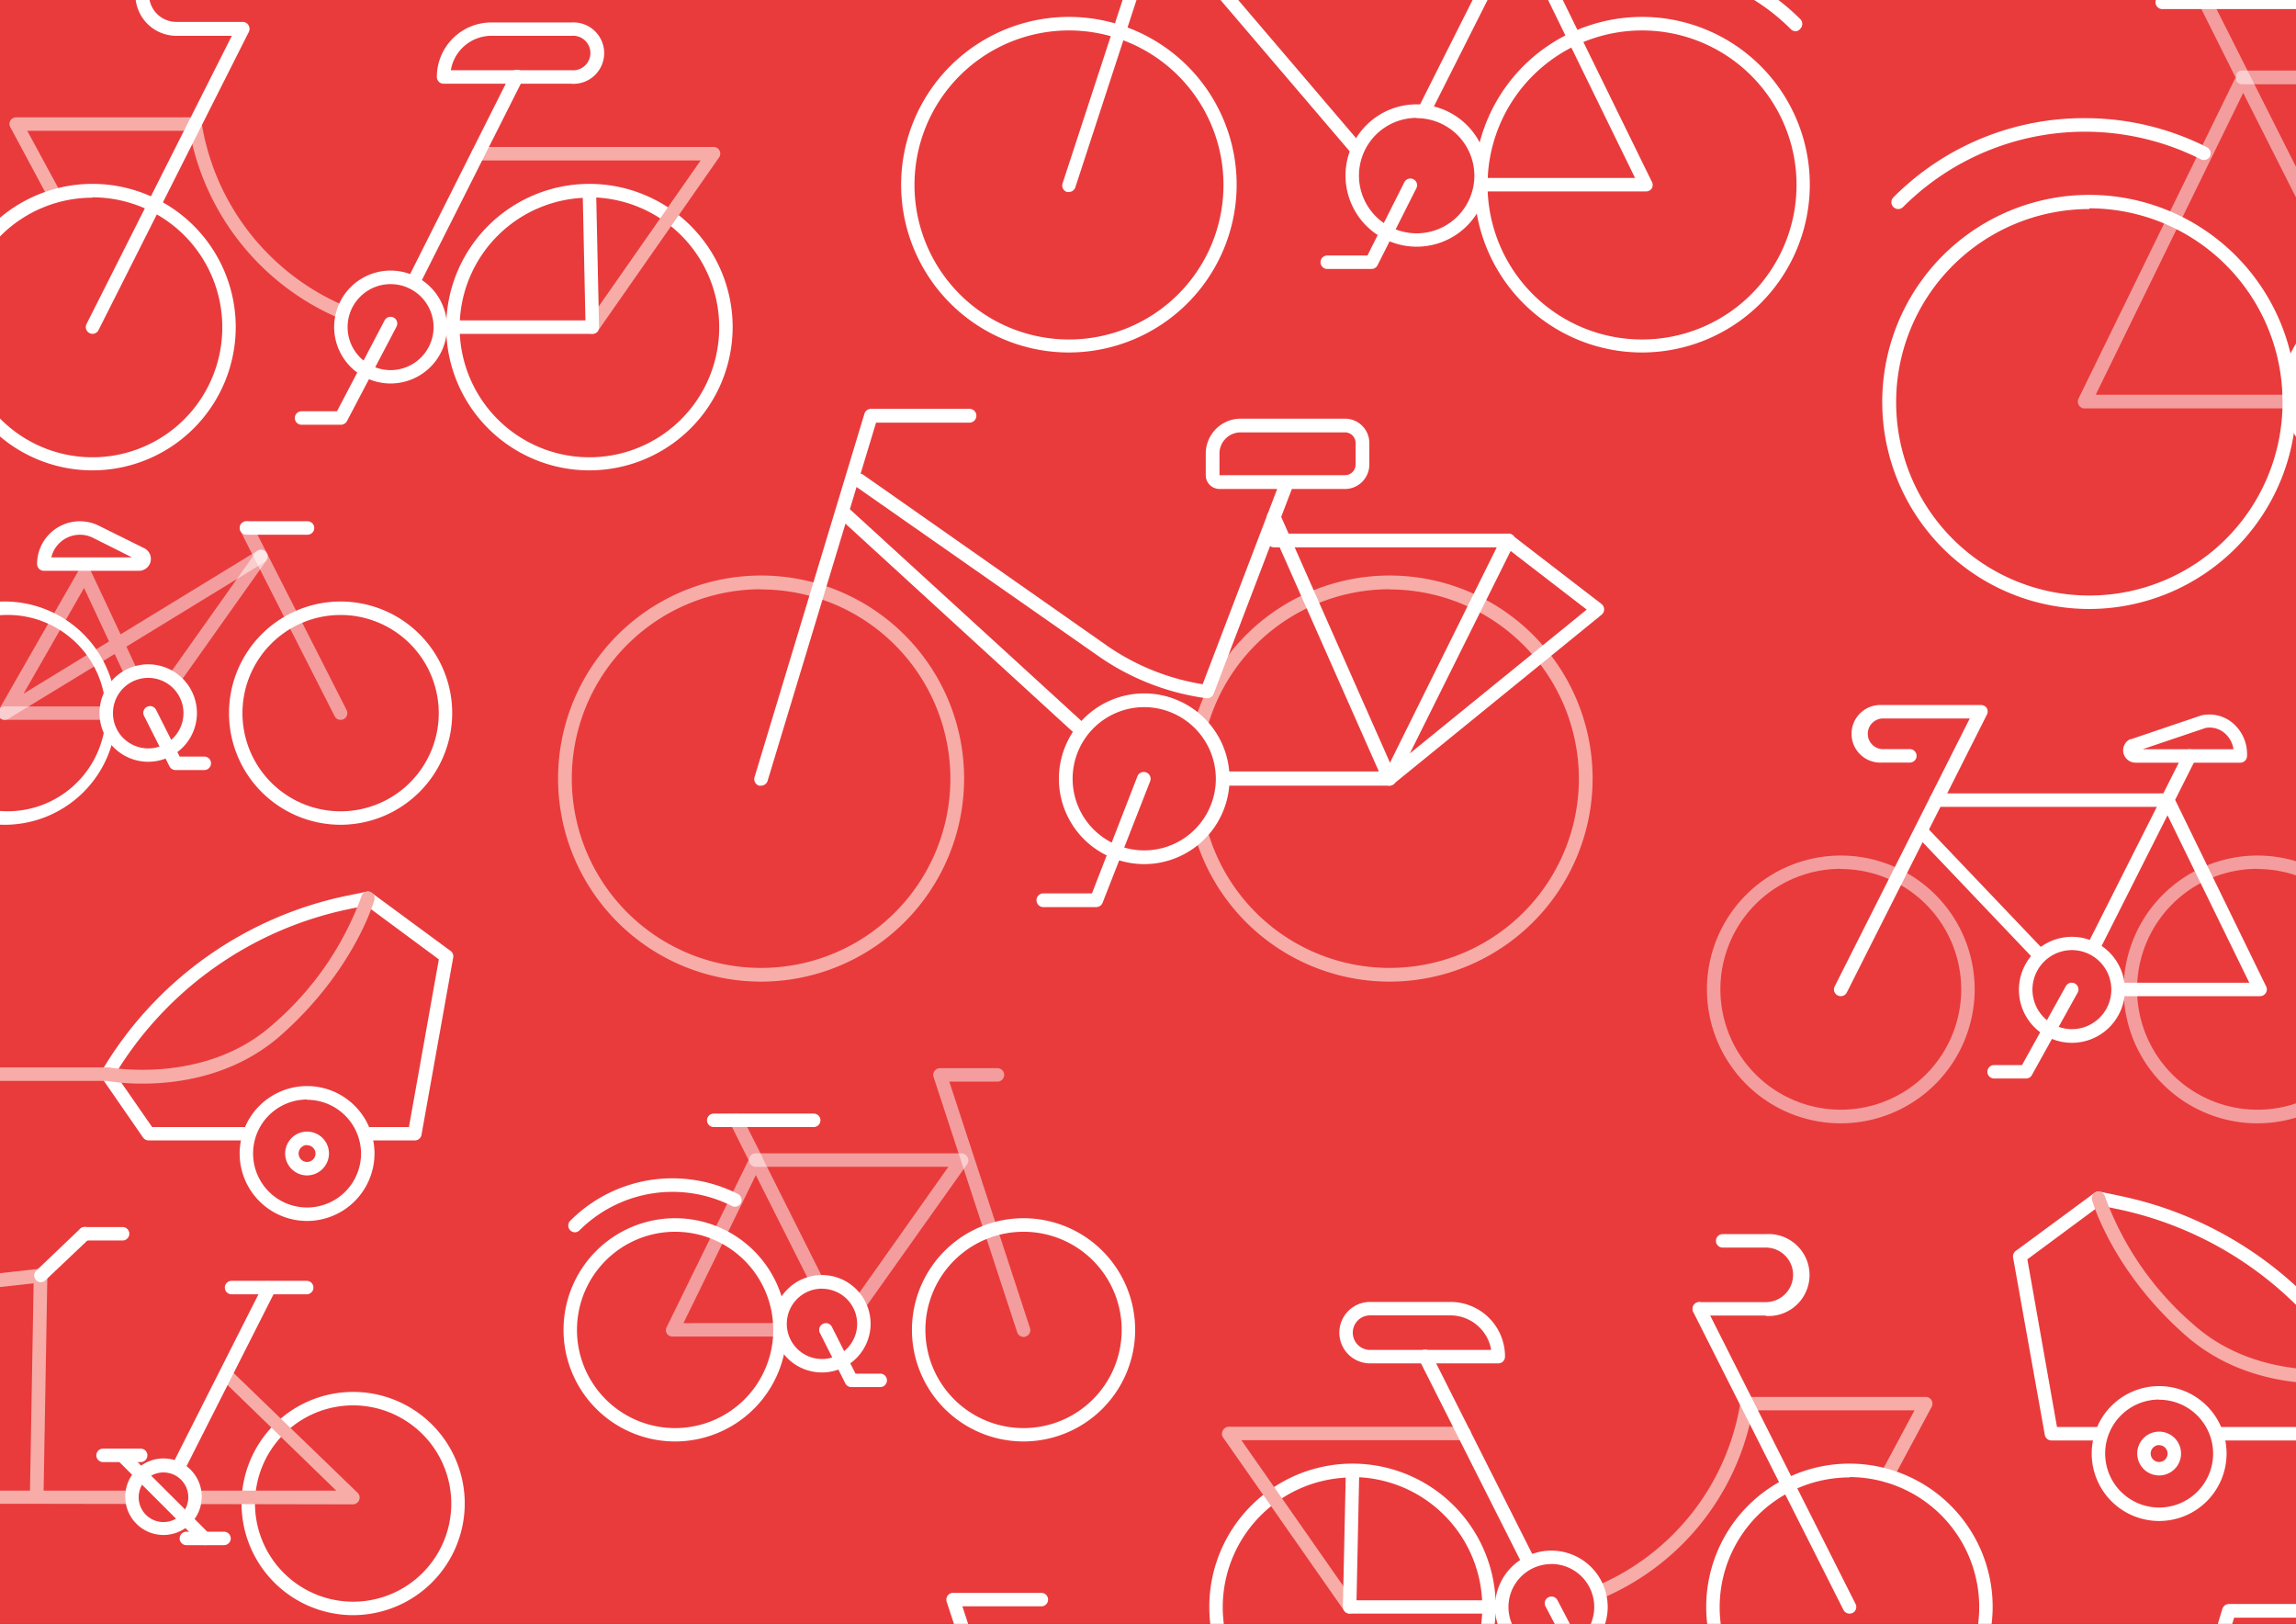 <svg id="Ebene_1" data-name="Ebene 1" xmlns="http://www.w3.org/2000/svg" xmlns:xlink="http://www.w3.org/1999/xlink" viewBox="0 0 252.65 178.66"><rect x="0" y="0" width="252.65" height="178.66" fill="#333333" stroke="none"/><defs><style>.cls-1{fill:none;}.cls-2{clip-path:url(#clip-path);}.cls-3{fill:#fff;}.cls-4{fill:#f7aca8;}.cls-5{clip-path:url(#clip-path-3);}.cls-6{clip-path:url(#clip-path-4);}.cls-7{fill:#e93b3c;}.cls-8{clip-path:url(#clip-path-5);}.cls-9{opacity:0.5;}.cls-10{clip-path:url(#clip-path-7);}.cls-11{clip-path:url(#clip-path-9);}.cls-12{clip-path:url(#clip-path-11);}.cls-13{clip-path:url(#clip-path-13);}.cls-14{clip-path:url(#clip-path-15);}.cls-15{clip-path:url(#clip-path-17);}.cls-16{clip-path:url(#clip-path-19);}.cls-17{clip-path:url(#clip-path-21);}.cls-18{clip-path:url(#clip-path-23);}.cls-19{clip-path:url(#clip-path-24);}.cls-20{clip-path:url(#clip-path-25);}.cls-21{clip-path:url(#clip-path-27);}.cls-22{clip-path:url(#clip-path-28);}</style><clipPath id="clip-path"><rect class="cls-1" x="-290" y="-0.48" width="141.41" height="200"/></clipPath><clipPath id="clip-path-3"><rect class="cls-1" x="-290" y="-250.48" width="141.41" height="200"/></clipPath><clipPath id="clip-path-4"><rect class="cls-1" width="252.65" height="178.66"/></clipPath><clipPath id="clip-path-5"><rect class="cls-1" width="252.65" height="178.66"/></clipPath><clipPath id="clip-path-7"><rect class="cls-1" x="228.64" y="-0.56" width="36.91" height="45.49"/></clipPath><clipPath id="clip-path-9"><rect class="cls-1" x="246.07" y="7.76" width="44.71" height="37.18"/></clipPath><clipPath id="clip-path-11"><rect class="cls-1" x="73.29" y="122.53" width="20.03" height="24.52"/></clipPath><clipPath id="clip-path-13"><rect class="cls-1" x="102.69" y="117.52" width="10.68" height="29.57"/></clipPath><clipPath id="clip-path-15"><rect class="cls-1" x="82.42" y="126.89" width="24.11" height="20.17"/></clipPath><clipPath id="clip-path-17"><rect class="cls-1" x="-0.23" y="60.48" width="29.68" height="18.72"/></clipPath><clipPath id="clip-path-19"><rect class="cls-1" x="-0.23" y="77.72" width="12.67" height="1.48"/></clipPath><clipPath id="clip-path-21"><rect class="cls-1" x="15.77" y="60.48" width="13.68" height="18.69"/></clipPath><clipPath id="clip-path-23"><rect class="cls-1" x="26.38" y="57.35" width="11.84" height="21.85"/></clipPath><clipPath id="clip-path-24"><rect class="cls-1" x="26.38" y="57.35" width="11.84" height="21.85"/></clipPath><clipPath id="clip-path-25"><rect class="cls-1" x="187.82" y="94.13" width="29.47" height="29.47"/></clipPath><clipPath id="clip-path-27"><rect class="cls-1" x="233.67" y="94.13" width="29.47" height="29.47"/></clipPath><clipPath id="clip-path-28"><rect class="cls-1" x="233.67" y="94.13" width="29.47" height="29.47"/></clipPath></defs><g class="cls-2"><g class="cls-2"><path class="cls-3" d="M-15.09,150.89a16.7,16.7,0,0,1-16.68-16.68,16.7,16.7,0,0,1,16.68-16.68A16.69,16.69,0,0,1,1.58,134.21,16.69,16.69,0,0,1-15.09,150.89Zm0-32.16a15.5,15.5,0,0,0-15.48,15.48,15.49,15.49,0,0,0,15.48,15.48A15.49,15.49,0,0,0,.38,134.21,15.5,15.5,0,0,0-15.09,118.73Z"/><path class="cls-3" d="M16.67,134.81a.6.6,0,0,1-.46-.21L-6,108.56a.58.58,0,0,1-.09-.64.59.59,0,0,1,.54-.35H29.79a.6.6,0,0,1,0,1.2h-34l21.38,25a.59.59,0,0,1-.07.85A.62.62,0,0,1,16.67,134.81Z"/><path class="cls-4" d="M-31,80.89a.6.6,0,0,1-.43-.18.59.59,0,0,1-.09-.72l11.28-19.7a.57.57,0,0,1,.54-.3.6.6,0,0,1,.52.34l4.71,10L8.34,57.66a.62.62,0,0,1,.82.24.6.6,0,0,1-.24.81L-13.93,71.46l4,8.53a.6.6,0,0,1-.29.8.6.6,0,0,1-.8-.29l-4-8.45-15.7,8.76A.6.6,0,0,1-31,80.89Zm11.22-19-9.63,16.82L-15.49,71Z"/><path class="cls-4" d="M-10.47,80.85a.58.58,0,0,1-.39-.15.6.6,0,0,1-.06-.85l19.1-22a.6.6,0,0,1,.91.78L-10,80.64A.6.6,0,0,1-10.47,80.85Z"/><path class="cls-3" d="M-1.16,6A15.4,15.4,0,0,1-16.54-9.36,15.4,15.4,0,0,1-1.16-24.74,15.4,15.4,0,0,1,14.22-9.36,15.4,15.4,0,0,1-1.16,6Zm0-29.56A14.19,14.19,0,0,0-15.34-9.36,14.19,14.19,0,0,0-1.16,4.82,14.19,14.19,0,0,0,13-9.36,14.19,14.19,0,0,0-1.16-23.54Z"/><path class="cls-4" d="M-6.67,187.84a.6.6,0,0,1-.59-.48.6.6,0,0,1,.47-.71,24.07,24.07,0,0,0,19-19.52l0-.28a.6.6,0,0,1,.59-.5H30.72a.58.58,0,0,1,.51.29.59.59,0,0,1,0,.59l-3.86,7.19a.6.6,0,0,1-1.05-.57l3.38-6.3H13.38A25.28,25.28,0,0,1-6.55,187.83Z"/></g></g><g class="cls-6"><rect class="cls-7" width="252.65" height="178.66"/><g class="cls-8"><path class="cls-3" d="M38.86,177.7a12.28,12.28,0,1,1,12.28-12.28A12.3,12.3,0,0,1,38.86,177.7Zm0-23.08a10.8,10.8,0,1,0,10.8,10.8A10.82,10.82,0,0,0,38.86,154.62Z"/><path class="cls-4" d="M4.05,165.45H-32.44a.74.74,0,0,1-.74-.74V144.42a.73.73,0,0,1,.66-.73l36.91-4.1a.77.77,0,0,1,.58.19.76.76,0,0,1,.24.56L4.8,164H37L24.45,151.81a.72.72,0,0,1,0-1,.73.73,0,0,1,1,0l13.9,13.43a.71.71,0,0,1,.17.8.74.74,0,0,1-.68.47ZM-31.7,164h35l.4-22.81-35.42,3.92Z"/></g><path class="cls-3" d="M18,165.45a.81.81,0,0,1-.34-.08.76.76,0,0,1-.33-1l11.63-23a.74.74,0,1,1,1.32.67L18.66,165A.74.74,0,0,1,18,165.45Z"/><path class="cls-3" d="M33.75,142.4H25.48a.74.74,0,1,1,0-1.48h8.27a.74.74,0,0,1,0,1.48Z"/><g class="cls-8"><path class="cls-7" d="M21.46,164.67A3.46,3.46,0,1,1,18,161.21a3.46,3.46,0,0,1,3.46,3.46"/><path class="cls-3" d="M18,168.88a4.21,4.21,0,1,1,4.2-4.2A4.21,4.21,0,0,1,18,168.88ZM18,162a2.73,2.73,0,1,0,2.72,2.73A2.73,2.73,0,0,0,18,162Z"/><path class="cls-3" d="M22.59,170a.73.73,0,0,1-.52-.21l-9.19-9.19a.74.74,0,0,1,0-1,.73.73,0,0,1,1,0l9.2,9.19a.76.76,0,0,1,0,1.05A.77.77,0,0,1,22.59,170Z"/><path class="cls-3" d="M24.65,170H20.51a.74.74,0,1,1,0-1.48h4.14a.74.74,0,0,1,0,1.48Z"/><path class="cls-3" d="M15.48,160.86H11.34a.74.74,0,1,1,0-1.48h4.14a.74.74,0,1,1,0,1.48Z"/><path class="cls-3" d="M4.47,141.07A.74.74,0,0,1,4,139.79l4.81-4.59a.75.75,0,0,1,1.05,0,.74.74,0,0,1,0,1.05L5,140.86A.71.71,0,0,1,4.47,141.07Z"/><path class="cls-3" d="M13.49,136.48H9.35a.74.74,0,0,1,0-1.48h4.14a.74.74,0,0,1,0,1.48Z"/><path class="cls-3" d="M117.63,38.78a18.46,18.46,0,1,1,18.45-18.46A18.48,18.48,0,0,1,117.63,38.78Zm0-35.43a17,17,0,1,0,17,17A17,17,0,0,0,117.63,3.35Z"/><path class="cls-3" d="M180.69,38.78a18.46,18.46,0,1,1,18.46-18.46A18.48,18.48,0,0,1,180.69,38.78Zm0-35.43a17,17,0,1,0,17,17A17,17,0,0,0,180.69,3.35Z"/><path class="cls-3" d="M197.61,3.44a.77.77,0,0,1-.53-.21,22.42,22.42,0,0,0-16-6.62,22.66,22.66,0,0,0-5.33.63A22.34,22.34,0,0,0,170.89-1a.75.75,0,0,1-1-.33.74.74,0,0,1,.33-1,24.07,24.07,0,0,1,27.91,4.46.74.74,0,0,1,0,1A.73.73,0,0,1,197.61,3.44Z"/><path class="cls-3" d="M181.1,21.06H152.62a.73.73,0,0,1-.63-.35.71.71,0,0,1,0-.72L166.41-8.69l0,0,3.36-6.67a.74.74,0,0,1,1-.33.74.74,0,0,1,.33,1l-3.21,6.37L181.77,20a.75.75,0,0,1,0,.71A.74.74,0,0,1,181.1,21.06Zm-27.28-1.48h26.1L167.07-6.71Z"/><path class="cls-3" d="M117.63,21.12a.59.59,0,0,1-.23,0,.75.75,0,0,1-.48-.93L130.73-22H122a.74.74,0,0,1-.74-.74.74.74,0,0,1,.74-.74h9.71a.74.74,0,0,1,.6.3.73.73,0,0,1,.1.67L118.33,20.61A.74.74,0,0,1,117.63,21.12Z"/><path class="cls-3" d="M152.62,21.06a.73.73,0,0,1-.56-.26L127.57-7.89a.74.74,0,0,1-.11-.79.74.74,0,0,1,.67-.43h39a.74.74,0,0,1,.74.74.74.74,0,0,1-.74.74H129.74l23.44,27.47a.74.74,0,0,1-.56,1.22Z"/><path class="cls-7" d="M148.81,19.32a7.09,7.09,0,1,0,7.08-7.09,7.08,7.08,0,0,0-7.08,7.09"/><path class="cls-3" d="M155.89,27.14a7.83,7.83,0,1,1,7.83-7.82A7.83,7.83,0,0,1,155.89,27.14Zm0-14.17a6.35,6.35,0,1,0,6.35,6.35A6.35,6.35,0,0,0,155.89,13Z"/><path class="cls-3" d="M150.92,29.59h-4.87a.74.74,0,1,1,0-1.48h4.42L154.56,20a.74.74,0,0,1,1.32.66l-4.3,8.53A.73.73,0,0,1,150.92,29.59Z"/><path class="cls-3" d="M119,219.86a.74.74,0,0,1-.7-.51l-14.13-43.13a.76.76,0,0,1,.11-.67.74.74,0,0,1,.6-.3h9.71a.74.74,0,0,1,0,1.48h-8.69l13.8,42.16a.73.73,0,0,1-.47.93A.62.62,0,0,1,119,219.86Z"/><path class="cls-4" d="M83.75,108a22.34,22.34,0,1,1,22.34-22.34A22.36,22.36,0,0,1,83.75,108Zm0-43.17a20.83,20.83,0,1,0,20.83,20.83A20.85,20.85,0,0,0,83.75,64.85Z"/><path class="cls-4" d="M152.91,108a22.34,22.34,0,1,1,22.34-22.34A22.36,22.36,0,0,1,152.91,108Zm0-43.17a20.83,20.83,0,1,0,20.83,20.83A20.86,20.86,0,0,0,152.91,64.85Z"/><path class="cls-3" d="M152.91,86.44h-28.1a.74.74,0,0,1-.51-.2L92.36,57a.76.76,0,1,1,1-1.12l31.72,29h26.65L139.47,57.18a.75.75,0,1,1,1.38-.61L153.6,85.38a.76.76,0,0,1-.69,1.06Z"/><path class="cls-3" d="M132.83,76.82h-.1a27.08,27.08,0,0,1-11.84-4.62L94.11,53.48A.75.75,0,1,1,95,52.24L121.76,71a25.6,25.6,0,0,0,10.58,4.28L141,52.59a.75.75,0,1,1,1.41.54l-8.86,23.2A.77.77,0,0,1,132.83,76.82Z"/><path class="cls-3" d="M83.75,86.44a.57.57,0,0,1-.22,0,.75.75,0,0,1-.5-.94L95.12,45.52a.76.76,0,0,1,.72-.54h10.84a.76.76,0,0,1,0,1.52H96.4L84.47,85.9A.76.76,0,0,1,83.75,86.44Z"/><path class="cls-7" d="M117.28,85.68a8.63,8.63,0,1,0,8.63-8.63,8.63,8.63,0,0,0-8.63,8.63"/><path class="cls-3" d="M125.91,95.07a9.39,9.39,0,1,1,9.39-9.39A9.4,9.4,0,0,1,125.91,95.07Zm0-17.27a7.88,7.88,0,1,0,7.88,7.88A7.9,7.9,0,0,0,125.91,77.8Z"/><path class="cls-7" d="M148,53a1.92,1.92,0,0,0,1.92-1.92V48.73A1.92,1.92,0,0,0,148,46.81H136.53a3.09,3.09,0,0,0-3.09,3.09v2.38a.76.76,0,0,0,.75.76Z"/><path class="cls-3" d="M136.53,47.57a2.33,2.33,0,0,0-2.34,2.33v2.38H148a1.17,1.17,0,0,0,1.17-1.16V48.73A1.17,1.17,0,0,0,148,47.57H136.53m0-1.51H148a2.68,2.68,0,0,1,2.68,2.67v2.39A2.69,2.69,0,0,1,148,53.8H134.19a1.52,1.52,0,0,1-1.51-1.52V49.9a3.85,3.85,0,0,1,3.85-3.84"/><path class="cls-3" d="M152.91,86.44a.78.78,0,0,1-.47-.17.74.74,0,0,1-.2-.92l13-26.22a.72.72,0,0,1,.5-.4.77.77,0,0,1,.63.13l9.86,7.59a.76.76,0,0,1,0,1.19l-22.9,18.63A.78.78,0,0,1,152.91,86.44Zm13.32-25.82L155.14,82.89,174.6,67.07Z"/><path class="cls-3" d="M166,60.22h-25.8a.76.76,0,0,1-.76-.76.75.75,0,0,1,.76-.75H166a.75.75,0,0,1,.76.75A.76.76,0,0,1,166,60.22Z"/><path class="cls-3" d="M120.67,99.8h-5.94a.76.76,0,0,1,0-1.51h5.43l5-12.88a.75.75,0,1,1,1.4.55l-5.23,13.36A.77.77,0,0,1,120.67,99.8Z"/><path class="cls-3" d="M233.18,217.91l-.22,0a.77.77,0,0,1-.5-.95L244.55,177a.77.77,0,0,1,.73-.53h10.83a.76.76,0,1,1,0,1.51H245.84l-11.93,39.4A.76.76,0,0,1,233.18,217.91Z"/><path class="cls-3" d="M229.91,67a22.78,22.78,0,1,1,22.77-22.78A22.81,22.81,0,0,1,229.91,67Zm0-44a21.26,21.26,0,1,0,21.26,21.26A21.29,21.29,0,0,0,229.91,22.92Z"/><path class="cls-3" d="M208.88,23a.77.77,0,0,1-.53-.22.75.75,0,0,1,0-1.07A29.54,29.54,0,0,1,229.4,13a29.63,29.63,0,0,1,13.45,3.2.76.76,0,0,1,.33,1,.75.75,0,0,1-1,.33,28.3,28.3,0,0,0-32.76,5.24A.77.77,0,0,1,208.88,23Z"/><g class="cls-9"><g class="cls-10"><g class="cls-10"><path class="cls-3" d="M264.8,44.94H229.4a.76.76,0,0,1-.68-1.09L246,8.52l-4-8a.76.76,0,0,1,.33-1,.77.77,0,0,1,1,.34l22.17,44a.78.78,0,0,1,0,.74A.77.77,0,0,1,264.8,44.94Zm-34.19-1.51h33L246.84,10.22Z"/></g></g></g><g class="cls-9"><g class="cls-11"><g class="cls-11"><path class="cls-3" d="M264.8,44.94a.76.76,0,0,1-.61-1.2L288.57,9.27H246.83a.76.76,0,1,1,0-1.51H290a.76.76,0,0,1,.67.41.73.73,0,0,1-.06.78L265.42,44.62A.75.75,0,0,1,264.8,44.94Z"/></g></g></g><path class="cls-3" d="M259,1H237.94a.75.75,0,0,1-.75-.75.76.76,0,0,1,.75-.76H259a.75.75,0,0,1,.75.76A.74.74,0,0,1,259,1Z"/><path class="cls-7" d="M269.54,42.93a8.81,8.81,0,1,1-8.81-8.8,8.8,8.8,0,0,1,8.81,8.8"/><path class="cls-3" d="M260.73,52.5a9.57,9.57,0,1,1,9.57-9.57A9.57,9.57,0,0,1,260.73,52.5Zm0-17.62a8.06,8.06,0,1,0,8.06,8A8.06,8.06,0,0,0,260.73,34.88Z"/><path class="cls-3" d="M112.63,158.59a12.28,12.28,0,1,1,12.28-12.28A12.29,12.29,0,0,1,112.63,158.59Zm0-23.07a10.8,10.8,0,1,0,10.8,10.79A10.8,10.8,0,0,0,112.63,135.52Z"/><path class="cls-3" d="M74.29,158.59a12.28,12.28,0,1,1,12.28-12.28A12.29,12.29,0,0,1,74.29,158.59Zm0-23.07a10.8,10.8,0,1,0,10.8,10.79A10.8,10.8,0,0,0,74.29,135.52Z"/><path class="cls-3" d="M63.27,135.58a.72.72,0,0,1-.52-.22.74.74,0,0,1,0-1.05A15.85,15.85,0,0,1,74,129.64a16.39,16.39,0,0,1,3.76.45,16.14,16.14,0,0,1,3.44,1.27.76.76,0,0,1,.33,1,.74.74,0,0,1-1,.32,14.5,14.5,0,0,0-16.76,2.68A.74.74,0,0,1,63.27,135.58Z"/><g class="cls-9"><g class="cls-12"><g class="cls-12"><path class="cls-3" d="M92.58,147.05H74a.74.74,0,0,1-.63-.35.72.72,0,0,1,0-.71l9-18.36-2-4a.74.74,0,0,1,.33-1,.73.73,0,0,1,1,.33l2.18,4.32,0,.06L93.24,146a.77.77,0,0,1,0,.72A.75.75,0,0,1,92.58,147.05Zm-17.37-1.48H91.37l-8.2-16.28Z"/></g></g></g><g class="cls-9"><g class="cls-13"><g class="cls-13"><path class="cls-3" d="M112.63,147.09a.74.74,0,0,1-.7-.51l-9.2-28.09a.76.76,0,0,1,.11-.67.74.74,0,0,1,.6-.3h6.32a.74.74,0,1,1,0,1.48h-5.3l8.88,27.12a.74.74,0,0,1-.48.93A.59.59,0,0,1,112.63,147.09Z"/></g></g></g><g class="cls-9"><g class="cls-14"><g class="cls-14"><path class="cls-3" d="M92.58,147.05a.73.73,0,0,1-.61-1.16l12.39-17.52H83.16a.74.74,0,0,1,0-1.48h22.63a.74.74,0,0,1,.66.4.72.72,0,0,1,0,.76L93.18,146.74A.74.74,0,0,1,92.58,147.05Z"/></g></g></g><path class="cls-3" d="M89.54,124h-11a.74.74,0,0,1,0-1.48h11a.74.74,0,1,1,0,1.48Z"/><path class="cls-7" d="M95.06,145.66A4.62,4.62,0,1,1,90.44,141a4.61,4.61,0,0,1,4.62,4.62"/><path class="cls-3" d="M90.44,151a5.36,5.36,0,1,1,5.36-5.35A5.36,5.36,0,0,1,90.44,151Zm0-9.22a3.87,3.87,0,1,0,3.88,3.87A3.87,3.87,0,0,0,90.44,141.79Z"/><path class="cls-3" d="M96.86,152.61H93.68a.74.74,0,0,1-.66-.41l-2.8-5.55a.74.74,0,1,1,1.32-.67l2.6,5.15h2.72a.74.74,0,1,1,0,1.48Z"/><path class="cls-3" d="M64.86,51.75A15.76,15.76,0,1,1,80.62,36,15.78,15.78,0,0,1,64.86,51.75Zm0-30A14.28,14.28,0,1,0,79.14,36,14.29,14.29,0,0,0,64.86,21.71Z"/><path class="cls-3" d="M26.71,3.94H19.4a4.51,4.51,0,0,1-4.5-4.5,4.51,4.51,0,0,1,4.5-4.51h4.75a.74.74,0,0,1,.74.74.74.74,0,0,1-.74.74H19.4a3,3,0,0,0-3,3,3,3,0,0,0,3,3h7.31a.74.74,0,0,1,0,1.48Z"/><path class="cls-4" d="M65.18,36.73a.71.71,0,0,1-.42-.14.74.74,0,0,1-.19-1L77.1,17.65H52.62a.74.74,0,1,1,0-1.48h25.9a.73.73,0,0,1,.6,1.16L65.79,36.41A.75.75,0,0,1,65.18,36.73Z"/><path class="cls-4" d="M43,36.73l-.15,0a27.92,27.92,0,0,1-22-22.34H3L6.69,21.2a.74.74,0,0,1-1.31.7L1.14,14a.73.73,0,0,1,0-.73.76.76,0,0,1,.64-.36H21.45a.74.74,0,0,1,.73.61l.06.32A26.44,26.44,0,0,0,43.13,35.26.74.74,0,0,1,43,36.73Z"/><path class="cls-3" d="M62.93,9.21H48.81a.74.74,0,0,1-.74-.74,6,6,0,0,1,6-6h8.85a3.38,3.38,0,1,1,0,6.75ZM49.61,7.73H62.93a1.9,1.9,0,1,0,0-3.79H54.08A4.53,4.53,0,0,0,49.61,7.73Z"/><path class="cls-3" d="M65.18,36.73H43a.77.77,0,0,1-.63-.35.79.79,0,0,1,0-.73L56.22,8.08a.76.76,0,0,1,1-.33.74.74,0,0,1,.32,1L44.19,35.25H64.42l-.3-14a.75.75,0,0,1,.73-.76.76.76,0,0,1,.75.72L65.92,36a.74.74,0,0,1-.21.53A.72.72,0,0,1,65.18,36.73Z"/><path class="cls-3" d="M10.18,36.73a.8.8,0,0,1-.33-.08.75.75,0,0,1-.33-1L26.05,2.87a.74.74,0,0,1,1.32.66L10.84,36.32A.74.74,0,0,1,10.18,36.73Z"/><path class="cls-3" d="M10.18,51.75A15.76,15.76,0,1,1,25.94,36,15.78,15.78,0,0,1,10.18,51.75Zm0-30A14.28,14.28,0,1,0,24.46,36,14.29,14.29,0,0,0,10.18,21.71Z"/><path class="cls-7" d="M48.45,36A5.47,5.47,0,1,1,43,30.52,5.47,5.47,0,0,1,48.45,36"/><path class="cls-3" d="M43,42.19A6.21,6.21,0,1,1,49.19,36,6.21,6.21,0,0,1,43,42.19Zm0-10.93A4.73,4.73,0,1,0,47.71,36,4.73,4.73,0,0,0,43,31.26Z"/><path class="cls-3" d="M37.52,46.73H33.18a.74.74,0,1,1,0-1.48h3.9l5.24-10a.74.74,0,0,1,1.31.69L38.18,46.33A.75.75,0,0,1,37.52,46.73Z"/><path class="cls-3" d="M148.83,192.55a15.76,15.76,0,1,1,15.76-15.76A15.78,15.78,0,0,1,148.83,192.55Zm0-30a14.28,14.28,0,1,0,14.28,14.28A14.3,14.3,0,0,0,148.83,162.51Z"/><path class="cls-3" d="M194.29,144.74H187a.74.74,0,0,1,0-1.48h7.31a3,3,0,1,0,0-6h-4.75a.74.74,0,0,1,0-1.48h4.75a4.51,4.51,0,1,1,0,9Z"/><path class="cls-4" d="M148.52,177.53a.72.72,0,0,1-.61-.32l-13.34-19.08a.72.72,0,0,1,0-.76.74.74,0,0,1,.66-.4h25.9a.74.74,0,1,1,0,1.48H136.6l12.52,17.92a.73.73,0,0,1-.6,1.16Z"/><path class="cls-4" d="M170.71,177.53a.75.75,0,0,1-.73-.59.76.76,0,0,1,.58-.88,26.46,26.46,0,0,0,20.9-21.44l0-.32a.74.74,0,0,1,.73-.61H211.9a.74.74,0,0,1,.66,1.09l-4.25,7.92a.74.74,0,0,1-1,.3.73.73,0,0,1-.3-1l3.66-6.83H192.86a27.92,27.92,0,0,1-22,22.35Z"/><path class="cls-3" d="M164.89,150H150.76a3.38,3.38,0,0,1,0-6.76h8.85a6,6,0,0,1,6,6A.74.74,0,0,1,164.89,150Zm-14.13-5.28a1.9,1.9,0,0,0,0,3.8h13.33a4.56,4.56,0,0,0-4.48-3.8Z"/><path class="cls-3" d="M170.71,177.53h-22.2a.73.73,0,0,1-.52-.22.77.77,0,0,1-.22-.54l.32-14.73a.75.75,0,0,1,.76-.73.74.74,0,0,1,.72.76l-.3,14h20.24l-13.36-26.5a.74.74,0,0,1,.33-1,.73.73,0,0,1,1,.33l13.9,27.57a.74.74,0,0,1,0,.72A.73.73,0,0,1,170.71,177.53Z"/><path class="cls-3" d="M203.51,177.53a.74.74,0,0,1-.66-.41l-16.53-32.78a.76.76,0,0,1,.33-1,.74.74,0,0,1,1,.33l16.53,32.79a.73.73,0,0,1-.33,1A.64.64,0,0,1,203.51,177.53Z"/><path class="cls-3" d="M203.51,192.55a15.76,15.76,0,1,1,15.76-15.76A15.78,15.78,0,0,1,203.51,192.55Zm0-30a14.28,14.28,0,1,0,14.28,14.28A14.3,14.3,0,0,0,203.51,162.51Z"/><path class="cls-7" d="M165.25,176.79a5.46,5.46,0,1,0,5.46-5.46,5.45,5.45,0,0,0-5.46,5.46"/><path class="cls-3" d="M170.71,183a6.2,6.2,0,1,1,6.2-6.2A6.21,6.21,0,0,1,170.71,183Zm0-10.92a4.72,4.72,0,1,0,4.72,4.72A4.73,4.73,0,0,0,170.71,172.07Z"/><path class="cls-3" d="M180.51,187.53h-4.34a.72.72,0,0,1-.65-.4l-5.45-10.39a.73.73,0,0,1,.31-1,.74.74,0,0,1,1,.31l5.24,10h3.89a.74.74,0,0,1,0,1.48Z"/><path class="cls-3" d="M45.66,125.47H16.35a.75.75,0,0,1-.61-.32l-4.53-6.55a.73.73,0,0,1,0-.8,41,41,0,0,1,27-19.26l2.11-.43a.73.73,0,0,1,.59.13l8.67,6.38a.74.74,0,0,1,.29.73l-3.49,19.51A.74.74,0,0,1,45.66,125.47ZM16.74,124H45l3.29-18.45-8-5.92-1.8.37a39.46,39.46,0,0,0-25.8,18.16Z"/><path class="cls-7" d="M27.12,126.91a6.68,6.68,0,1,0,6.67-6.68,6.68,6.68,0,0,0-6.67,6.68"/><path class="cls-3" d="M33.79,134.33a7.42,7.42,0,1,1,7.42-7.42A7.43,7.43,0,0,1,33.79,134.33Zm0-13.36a5.94,5.94,0,1,0,5.94,5.94A5.95,5.95,0,0,0,33.79,121Z"/><path class="cls-3" d="M33.79,129.32a2.41,2.41,0,1,1,2.41-2.41A2.42,2.42,0,0,1,33.79,129.32Zm0-3.34a.93.93,0,1,0,.93.93A.93.93,0,0,0,33.79,126Z"/><path class="cls-4" d="M15.71,119.22a24.59,24.59,0,0,1-4-.3H-29.5a.74.74,0,0,1-.74-.74.74.74,0,0,1,.74-.74H12c.1,0,10.56,1.93,18-4.71a33.82,33.82,0,0,0,9.77-14.11.75.75,0,0,1,.92-.51.73.73,0,0,1,.5.92c-.09.31-2.29,7.77-10.21,14.81C25.89,118.36,19.69,119.22,15.71,119.22Z"/><path class="cls-3" d="M255,158.48H225.73a.74.74,0,0,1-.72-.61l-3.49-19.51a.74.74,0,0,1,.29-.73l8.67-6.39a.77.77,0,0,1,.59-.13l2.11.44a40.91,40.91,0,0,1,27,19.26.71.71,0,0,1,0,.79l-4.53,6.56A.75.75,0,0,1,255,158.48ZM226.35,157h28.3l4-5.85A39.44,39.44,0,0,0,232.89,133l-1.8-.37-8,5.92Z"/><path class="cls-7" d="M244.27,159.92a6.68,6.68,0,1,1-6.67-6.68,6.68,6.68,0,0,1,6.67,6.68"/><path class="cls-3" d="M237.59,167.34a7.42,7.42,0,1,1,7.42-7.42A7.42,7.42,0,0,1,237.59,167.34Zm0-13.36a5.94,5.94,0,1,0,5.94,5.94A5.94,5.94,0,0,0,237.59,154Z"/><path class="cls-3" d="M237.6,162.33a2.41,2.41,0,1,1,2.4-2.41A2.41,2.41,0,0,1,237.6,162.33Zm0-3.34a.93.93,0,1,0,.92.93A.93.93,0,0,0,237.6,159Z"/><path class="cls-4" d="M255.68,152.23c-4,0-10.18-.86-15.26-5.38-7.92-7-10.12-14.49-10.21-14.81a.73.73,0,0,1,.5-.91.74.74,0,0,1,.92.51,33.82,33.82,0,0,0,9.77,14.11c7.47,6.64,17.93,4.72,18,4.71l.14,0h41.32a.74.74,0,1,1,0,1.48H259.64A22.78,22.78,0,0,1,255.68,152.23Z"/><path class="cls-3" d="M37.48,90.74A12.28,12.28,0,1,1,49.76,78.46,12.3,12.3,0,0,1,37.48,90.74Zm0-23.08a10.8,10.8,0,1,0,10.8,10.8A10.81,10.81,0,0,0,37.48,67.66Z"/><path class="cls-3" d="M.51,90.74a12.28,12.28,0,0,1,0-24.56,12.28,12.28,0,1,1,0,24.56Zm0-23.08a10.8,10.8,0,0,0,0,21.59,10.8,10.8,0,1,0,0-21.59Z"/><g class="cls-9"><g class="cls-15"><g class="cls-15"><path class="cls-3" d="M.51,79.2A.73.73,0,0,1,0,79a.74.74,0,0,1-.13-.9l8.8-15.37a.74.74,0,0,1,1.31.06l3.29,7,15.06-9.2a.74.74,0,0,1,.77,1.26L13.91,71.14l3.27,7a.75.75,0,0,1-.36,1,.74.74,0,0,1-1-.36l-3.2-6.83L.9,79.09A.77.77,0,0,1,.51,79.2ZM9.25,64.69,2.59,76.32,12,70.57Z"/></g></g></g><path class="cls-3" d="M15.27,62.8H4.83a.75.75,0,0,1-.75-.74,4.71,4.71,0,0,1,6.82-4.21l5,2.48a1.31,1.31,0,0,1-.59,2.47Zm-.08-1.15h0Zm-9.54-.33h8.87l-4.29-2.15a3.23,3.23,0,0,0-4.58,2.15Z"/><g class="cls-9"><g class="cls-16"><g class="cls-16"><path class="cls-3" d="M11.7,79.2H.51a.74.74,0,0,1,0-1.48H11.7a.74.74,0,1,1,0,1.48Z"/></g></g></g><g class="cls-9"><g class="cls-17"><g class="cls-17"><path class="cls-3" d="M16.51,79.17a.76.76,0,0,1-.43-.14.74.74,0,0,1-.17-1l12.2-17.21a.74.74,0,1,1,1.2.86l-12.2,17.2A.72.72,0,0,1,16.51,79.17Z"/></g></g></g><path class="cls-7" d="M20.93,78.46a4.62,4.62,0,1,1-4.62-4.62,4.61,4.61,0,0,1,4.62,4.62"/><path class="cls-3" d="M16.31,83.81a5.36,5.36,0,1,1,5.36-5.35A5.36,5.36,0,0,1,16.31,83.81Zm0-9.23a3.88,3.88,0,1,0,3.88,3.88A3.88,3.88,0,0,0,16.31,74.58Z"/><path class="cls-3" d="M22.48,84.72H19.31a.73.73,0,0,1-.66-.41l-2.8-5.55a.74.74,0,0,1,1.32-.67l2.6,5.15h2.71a.74.74,0,0,1,0,1.48Z"/><path class="cls-3" d="M33.84,58.83H27.12a.74.74,0,1,1,0-1.48h6.72a.74.74,0,1,1,0,1.48Z"/><g class="cls-9"><g class="cls-18"><g class="cls-19"><path class="cls-3" d="M37.48,79.2a.74.74,0,0,1-.66-.41L26.46,58.42a.73.73,0,0,1,.32-1,.74.74,0,0,1,1,.32L38.14,78.12a.75.75,0,0,1-.32,1A.84.84,0,0,1,37.48,79.2Z"/></g></g></g><g class="cls-9"><g class="cls-20"><g class="cls-20"><path class="cls-3" d="M202.55,123.59a14.73,14.73,0,1,1,14.74-14.73A14.75,14.75,0,0,1,202.55,123.59Zm0-28a13.25,13.25,0,1,0,13.26,13.25A13.26,13.26,0,0,0,202.55,95.61Z"/></g></g></g><g class="cls-9"><g class="cls-21"><g class="cls-22"><path class="cls-3" d="M248.4,123.59a14.73,14.73,0,1,1,14.74-14.73A14.75,14.75,0,0,1,248.4,123.59Zm0-28a13.25,13.25,0,1,0,13.26,13.25A13.26,13.26,0,0,0,248.4,95.61Z"/></g></g></g><path class="cls-3" d="M248.7,109.6H228a.74.74,0,0,1-.63-.35.77.77,0,0,1,0-.72l10.49-20.8,0-.06,2.43-4.83a.74.74,0,1,1,1.32.67L239.35,88l10,20.5a.72.72,0,0,1,0,.71A.75.75,0,0,1,248.7,109.6Zm-19.48-1.48h18.29l-9-18.42Z"/><path class="cls-3" d="M202.55,109.6a.8.8,0,0,1-.33-.08.74.74,0,0,1-.33-1l14.86-29.47h-9.66a1.69,1.69,0,0,0,0,3.37h3.07a.74.74,0,1,1,0,1.48h-3.07a3.17,3.17,0,1,1,0-6.33H218a.73.73,0,0,1,.63.35.74.74,0,0,1,0,.72l-15.4,30.54A.74.74,0,0,1,202.55,109.6Z"/><path class="cls-3" d="M238.52,88.77H213.05a.74.74,0,0,1,0-1.48h25.47a.74.74,0,0,1,0,1.48Z"/><path class="cls-3" d="M228,109.6a.74.74,0,0,1-.53-.23L211.06,92.13a.74.74,0,0,1,1.07-1l16.43,17.24a.74.74,0,0,1-.54,1.25Z"/><path class="cls-3" d="M246.55,83.91H235a1.36,1.36,0,0,1-.61-2.58l.1,0,7.74-2.62a4,4,0,0,1,3.31.72,4.48,4.48,0,0,1,1.72,3.77A.74.74,0,0,1,246.55,83.91Zm-10.78-1.48h10a2.86,2.86,0,0,0-1.07-1.85,2.52,2.52,0,0,0-2-.49Z"/><path class="cls-7" d="M230.15,113.53A5.09,5.09,0,1,0,228,114a5.09,5.09,0,0,0,2.11-.46"/><path class="cls-3" d="M228,114.73a5.83,5.83,0,1,1,2.42-.53h0A5.8,5.8,0,0,1,228,114.73Zm2.11-1.2h0Zm-2.11-9a4.35,4.35,0,1,0,0,8.7,4.3,4.3,0,0,0,1.8-.4h0a4.35,4.35,0,0,0-1.8-8.3Z"/><path class="cls-3" d="M222.93,118.66h-3.5a.74.74,0,0,1,0-1.48h3.07l4.82-8.68a.74.74,0,0,1,1.3.72l-5,9A.74.74,0,0,1,222.93,118.66Z"/></g><polygon class="cls-7" points="97.86 45.22 113.42 45.22 97.86 45.22 97.86 45.22"/></g></svg>